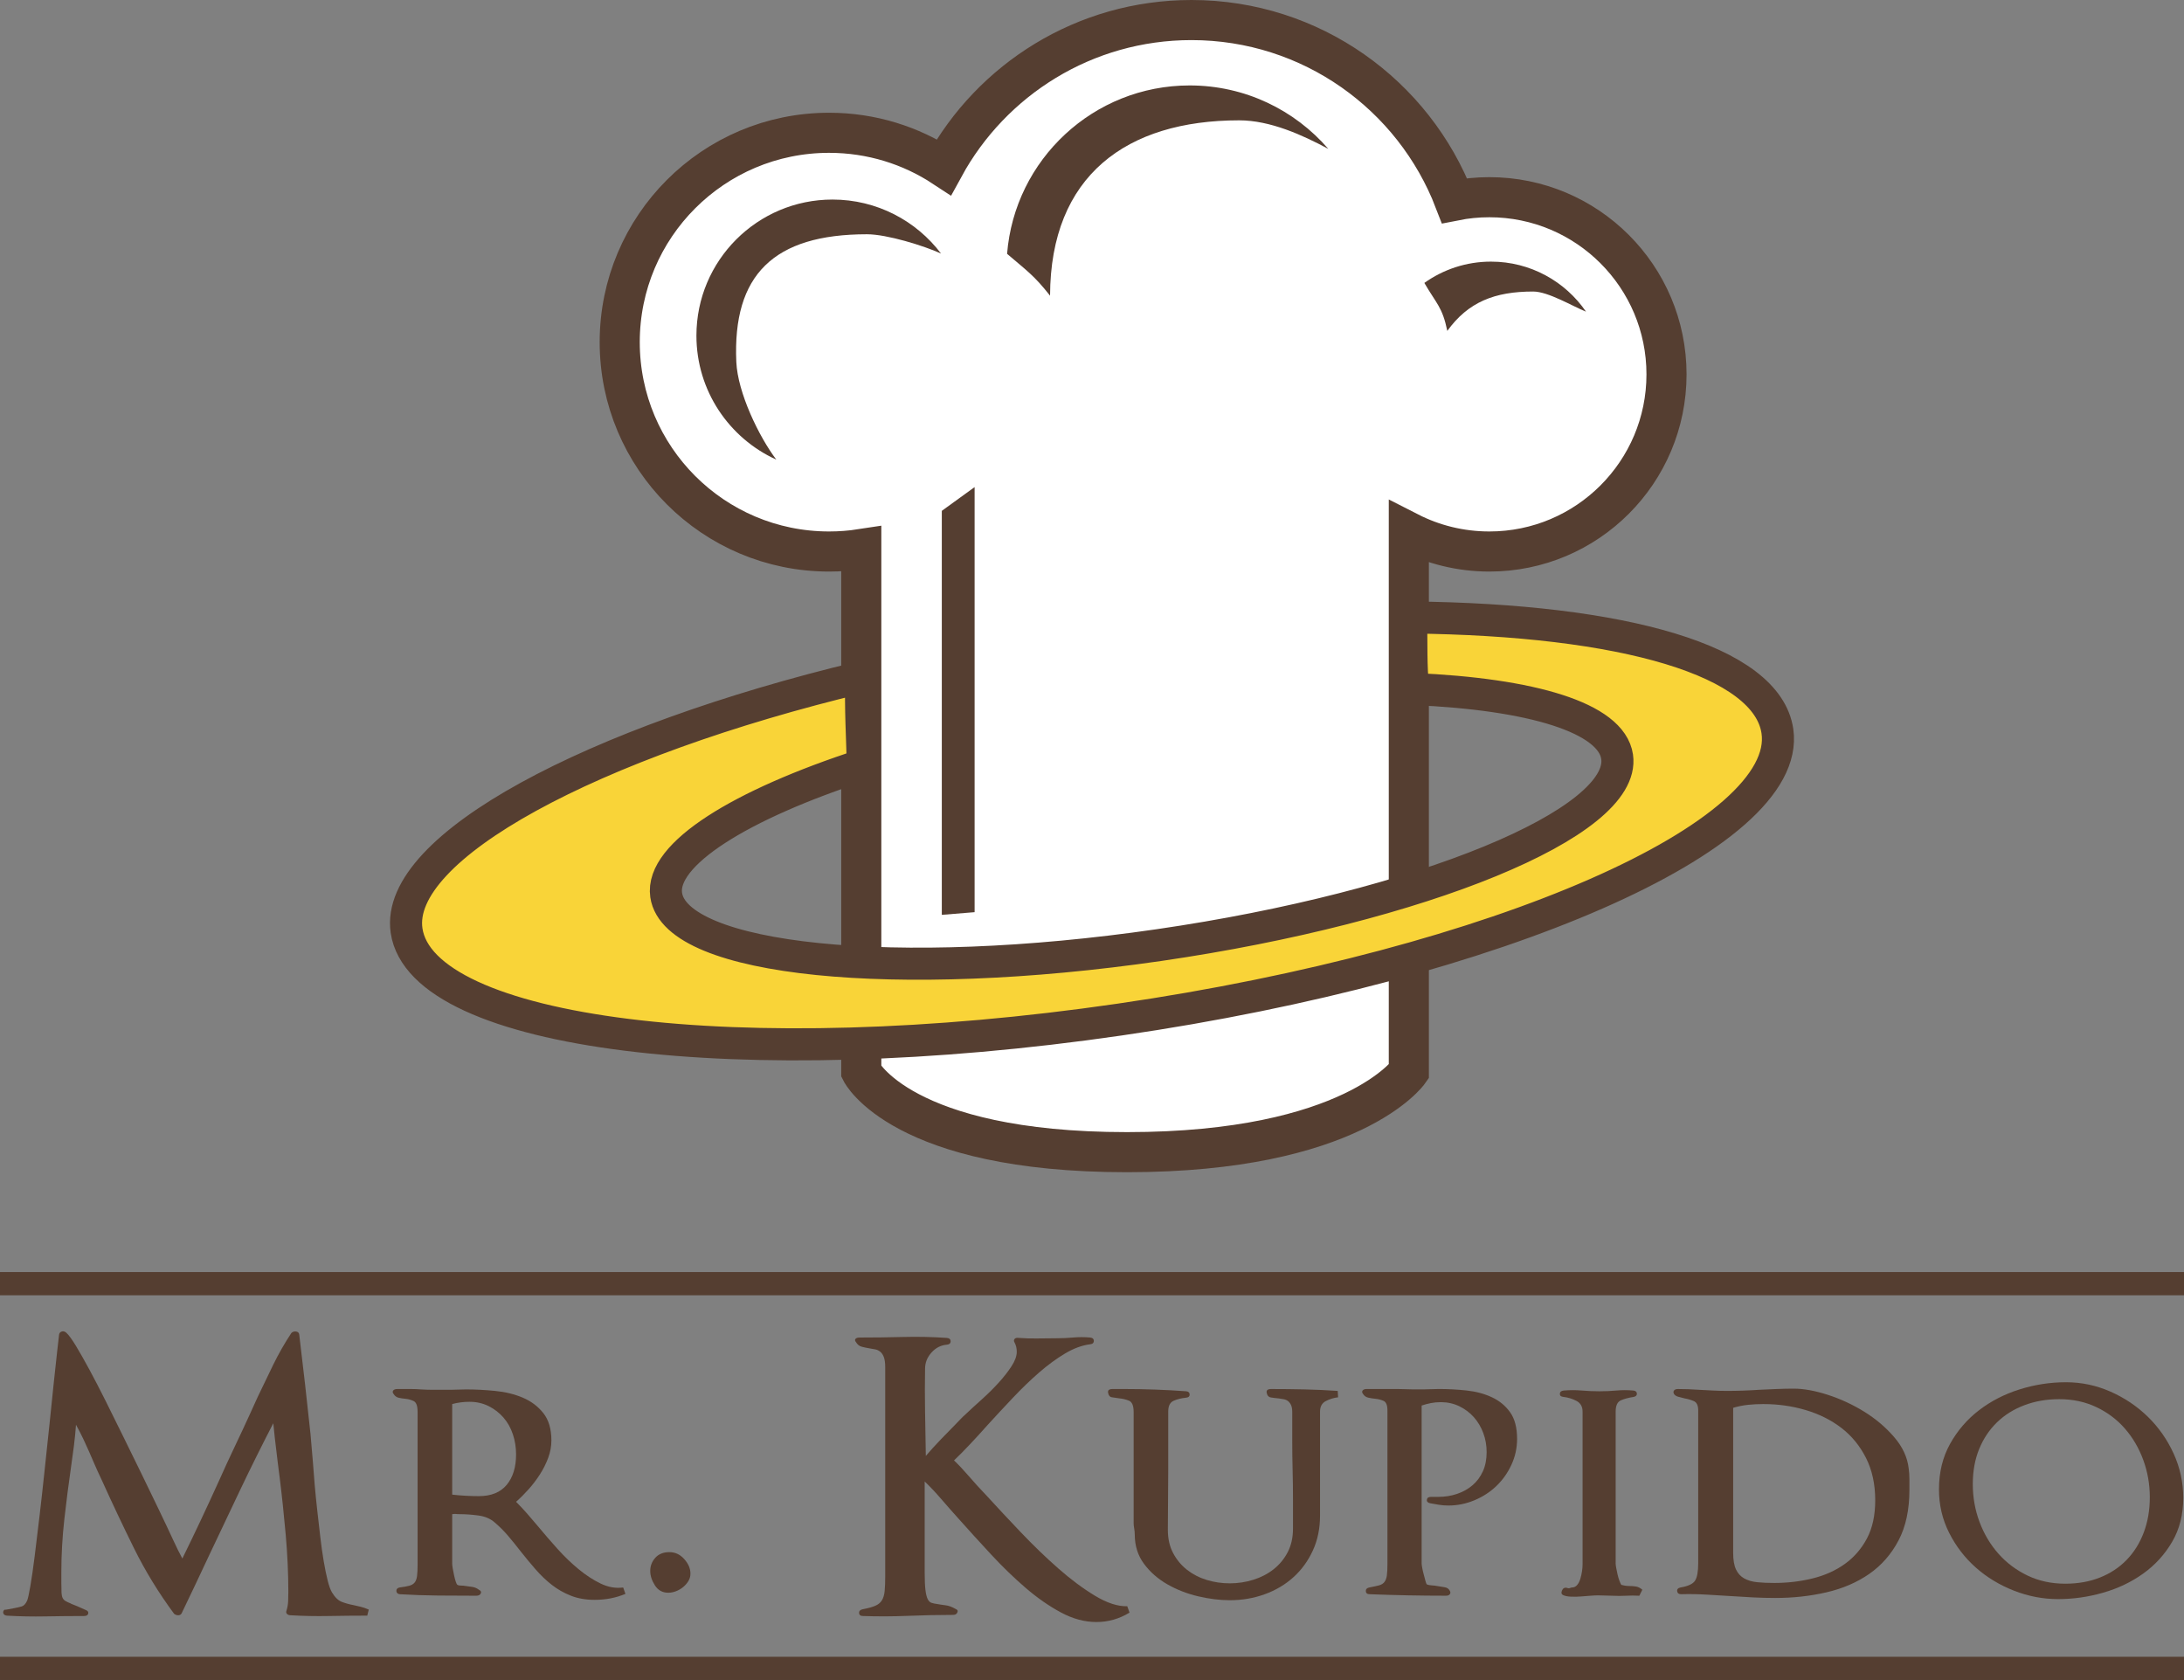 <?xml version="1.0" encoding="utf-8"?>
<!-- Generator: Adobe Illustrator 15.0.0, SVG Export Plug-In . SVG Version: 6.00 Build 0)  -->
<!DOCTYPE svg PUBLIC "-//W3C//DTD SVG 1.1//EN" "http://www.w3.org/Graphics/SVG/1.1/DTD/svg11.dtd">
<svg version="1.1" id="Layer_1" xmlns="http://www.w3.org/2000/svg" xmlns:xlink="http://www.w3.org/1999/xlink" x="0px" y="0px"
	 width="272.361px" height="209.5px" viewBox="0 0 272.361 209.5" enable-background="new 0 0 272.361 209.5" xml:space="preserve">
<rect x="0" y="0" width="272.361" height="209.5" fill="#808080" stroke="none"/>
<g>
	<path fill="#FFFFFF" stroke="#553E31" stroke-width="5" stroke-miterlimit="10" d="M185.734,24.592
		c-1.488,0-2.941,0.148-4.348,0.428C176.314,11.849,163.541,2.5,148.58,2.5c-13.321,0-24.91,7.41-30.871,18.333
		c-4.112-2.702-9.03-4.274-14.318-4.274c-14.419,0-26.108,11.689-26.108,26.108s11.689,26.108,26.108,26.108
		c1.365,0,2.707-0.105,4.017-0.307v65.167c0,0,5.021,10.043,33.137,10.043c28.119,0,35.146-10.043,35.146-10.043V66.367
		c3.014,1.539,6.426,2.408,10.043,2.408c12.201,0,22.092-9.891,22.092-22.092S197.935,24.592,185.734,24.592z"/>
	<path fill="#553E31" d="M91.824,45.132c-0.478-10.85,4.646-15.919,16.291-15.919c2.499,0,7.103,1.434,9.238,2.403
		c-3.099-4.089-8.007-6.731-13.533-6.731c-9.374,0-16.971,7.598-16.971,16.971c0,6.873,4.088,12.793,9.964,15.461
		C94.656,54.471,91.994,48.975,91.824,45.132z"/>
	<path fill="#553E31" d="M154.531,15.006c3.891,0,7.912,1.842,11.119,3.559c-4.189-4.845-10.381-7.911-17.287-7.911
		c-11.997,0-21.833,9.245-22.772,20.999c2.392,2.053,3.365,2.679,5.359,5.223C130.996,21.884,140.503,15.006,154.531,15.006z"/>
	<path fill="#553E31" d="M185.941,32.625c-3.1,0-5.969,0.985-8.314,2.656c1.545,2.658,2.242,2.998,2.863,5.982
		c2.607-3.609,5.918-4.909,10.711-4.909c1.879,0,4.938,1.854,6.584,2.509C195.195,35.096,190.857,32.625,185.941,32.625z"/>
	<g>
		<polygon fill="#553E31" points="121.541,113.75 117.45,114.083 117.45,63.705 121.541,60.742 		"/>
	</g>
	<path fill-rule="evenodd" clip-rule="evenodd" fill="#F9D438" stroke="#553E31" stroke-width="4" stroke-miterlimit="10" d="
		M175.976,77.002c0.063,3.507-0.043,5.953,0.258,8.921c14.789,0.619,24.725,3.582,25.432,8.445
		c1.195,8.21-24.385,18.727-57.133,23.487c-32.747,4.762-60.262,1.965-61.456-6.244c-0.742-5.104,9.292-11.279,24.524-16.227
		c-0.063-3.125-0.313-7-0.188-10.938c-33.565,8.053-58.226,21.185-56.712,31.592c1.89,13,41.692,17.975,88.9,11.109
		c47.207-6.863,83.945-22.965,82.055-35.965C220.378,82.393,202.498,77.271,175.976,77.002z"/>
</g>
<g>
	<path fill="#553E31" d="M45.8,201.474c-1.625,0-3.227,0.018-4.804,0.047c-1.578,0.031-3.164,0-4.757-0.094
		c-0.188,0-0.336-0.053-0.445-0.164c-0.11-0.109-0.133-0.24-0.07-0.398c0.125-0.404,0.195-0.803,0.211-1.195
		c0.015-0.389,0.023-0.787,0.023-1.193c0-2.25-0.11-4.617-0.328-7.102c-0.219-2.482-0.469-4.85-0.75-7.1
		c-0.094-0.688-0.172-1.297-0.234-1.828c-0.063-0.531-0.125-1.055-0.187-1.57c-0.063-0.516-0.125-1.037-0.188-1.568
		c-0.063-0.531-0.125-1.141-0.188-1.828c-1.406,2.717-2.765,5.451-4.078,8.201c-1.312,2.75-2.625,5.514-3.937,8.295
		c-0.563,1.188-1.125,2.383-1.687,3.586c-0.563,1.203-1.141,2.412-1.734,3.631c-0.094,0.158-0.234,0.234-0.421,0.234
		c-0.188,0-0.36-0.063-0.516-0.188c-1.938-2.623-3.602-5.342-4.991-8.154c-1.391-2.813-2.742-5.67-4.054-8.576
		c-0.344-0.719-0.632-1.352-0.867-1.898s-0.461-1.07-0.68-1.57c-0.219-0.498-0.453-1.014-0.703-1.547
		c-0.25-0.529-0.562-1.139-0.937-1.826c-0.063,0.875-0.149,1.75-0.258,2.623c-0.11,0.875-0.227,1.734-0.352,2.578
		c-0.313,2.156-0.594,4.352-0.844,6.584c-0.25,2.234-0.375,4.43-0.375,6.586v1.359c0,0.531,0.007,0.938,0.023,1.219
		c0.016,0.281,0.063,0.5,0.141,0.654c0.078,0.158,0.195,0.281,0.352,0.375c0.156,0.094,0.391,0.205,0.703,0.328H8.823
		c0.25,0.094,0.523,0.205,0.82,0.328c0.296,0.125,0.648,0.281,1.054,0.469c0.25,0.094,0.352,0.242,0.305,0.445
		c-0.047,0.205-0.227,0.305-0.539,0.305c-1.593,0-3.195,0.016-4.804,0.047c-1.609,0.031-3.21,0-4.804-0.094
		c-0.25-0.029-0.398-0.133-0.445-0.305c-0.047-0.17,0.007-0.32,0.164-0.445c0,0.031,0.164,0.018,0.492-0.047
		c0.328-0.063,0.57-0.109,0.727-0.141c0.343-0.063,0.648-0.133,0.914-0.211c0.265-0.076,0.492-0.318,0.68-0.727
		c0.094-0.217,0.227-0.818,0.398-1.803c0.171-0.984,0.352-2.227,0.539-3.727s0.39-3.18,0.609-5.037
		c0.218-1.859,0.429-3.758,0.632-5.695c0.203-1.938,0.406-3.85,0.609-5.74c0.203-1.891,0.382-3.633,0.539-5.227
		c0.156-1.406,0.289-2.631,0.398-3.678c0.109-1.047,0.195-1.805,0.258-2.273c0.031-0.188,0.141-0.313,0.328-0.375
		c0.188-0.063,0.375-0.016,0.563,0.141c0.312,0.281,0.718,0.836,1.219,1.664c0.5,0.828,1.062,1.82,1.687,2.975
		c0.625,1.156,1.296,2.453,2.015,3.891c0.718,1.438,1.453,2.922,2.203,4.453c0.75,1.529,1.5,3.061,2.25,4.592
		c0.75,1.531,1.453,2.984,2.109,4.359c0.78,1.625,1.39,2.912,1.828,3.865c0.437,0.953,0.827,1.742,1.171,2.367
		c0.812-1.656,1.594-3.281,2.343-4.875c0.75-1.592,1.5-3.217,2.25-4.873c0.625-1.406,1.266-2.795,1.922-4.172
		c0.656-1.373,1.312-2.779,1.968-4.217l0.937-2.063c0.625-1.313,1.266-2.641,1.922-3.984c0.656-1.342,1.406-2.654,2.25-3.936
		c0.156-0.156,0.352-0.219,0.586-0.188c0.234,0.031,0.367,0.156,0.398,0.375c0.25,2.063,0.492,4.133,0.727,6.209
		c0.234,2.078,0.46,4.148,0.68,6.211c0.031,0.344,0.07,0.805,0.117,1.381c0.047,0.58,0.101,1.213,0.164,1.898
		c0.062,0.906,0.141,1.898,0.234,2.977s0.203,2.172,0.328,3.281c0.125,1.109,0.25,2.201,0.375,3.279
		c0.125,1.078,0.265,2.078,0.422,3c0.156,0.922,0.32,1.727,0.492,2.414c0.171,0.688,0.352,1.188,0.539,1.5
		c0.375,0.625,0.789,1.023,1.242,1.193c0.453,0.174,0.929,0.305,1.43,0.398c0.281,0.064,0.585,0.135,0.914,0.211
		c0.328,0.078,0.664,0.195,1.008,0.352L45.8,201.474z"/>
	<path fill="#553E31" d="M74.154,199.505c-1.094,0-2.078-0.17-2.953-0.514c-0.875-0.344-1.671-0.797-2.39-1.359
		s-1.39-1.203-2.015-1.922s-1.234-1.453-1.828-2.203c-0.532-0.688-1.063-1.344-1.593-1.969c-0.532-0.625-1.094-1.186-1.688-1.688
		c-0.531-0.469-1.211-0.756-2.039-0.865c-0.828-0.109-1.586-0.164-2.273-0.164c-0.25,0-0.415-0.008-0.492-0.023
		c-0.078-0.016-0.242-0.008-0.492,0.023v6.186c0,0.125,0.023,0.32,0.07,0.586s0.101,0.547,0.164,0.844
		c0.063,0.297,0.133,0.563,0.211,0.797c0.078,0.234,0.148,0.367,0.211,0.398c0.094,0.063,0.234,0.094,0.422,0.094
		c0.218,0,0.406,0.016,0.563,0.047c0.281,0.031,0.57,0.07,0.867,0.117s0.57,0.164,0.82,0.352c0.25,0.125,0.328,0.281,0.234,0.469
		s-0.281,0.281-0.563,0.281c-1.593,0-3.179-0.008-4.757-0.023c-1.578-0.016-3.163-0.07-4.757-0.164
		c-0.281-0.031-0.43-0.164-0.445-0.398c-0.016-0.234,0.117-0.383,0.398-0.445c0.5-0.063,0.898-0.133,1.195-0.211
		c0.296-0.078,0.522-0.211,0.679-0.398c0.156-0.188,0.258-0.461,0.305-0.82s0.07-0.836,0.07-1.43v-19.027
		c0-0.75-0.164-1.203-0.492-1.359c-0.328-0.156-0.664-0.25-1.007-0.281c-0.344-0.031-0.641-0.078-0.891-0.141
		c-0.25-0.063-0.453-0.219-0.609-0.469c-0.125-0.156-0.14-0.297-0.046-0.422c0.093-0.125,0.265-0.188,0.515-0.188h0.703
		c0.343,0,0.703,0,1.078,0c0.375,0,0.75,0.016,1.125,0.047c0.5,0.031,0.968,0.047,1.406,0.047c0.437,0,0.906,0,1.406,0h0.984
		c0.312,0,0.616-0.008,0.914-0.023c0.297-0.016,0.617-0.023,0.961-0.023c1.155,0,2.367,0.063,3.632,0.188
		c1.266,0.125,2.414,0.406,3.445,0.844c1.031,0.438,1.882,1.078,2.554,1.922c0.671,0.844,1.007,1.984,1.007,3.42
		c0,0.721-0.133,1.438-0.398,2.156c-0.266,0.719-0.609,1.406-1.031,2.063s-0.891,1.273-1.406,1.852
		c-0.516,0.578-1.039,1.102-1.57,1.57c0.469,0.469,0.929,0.961,1.383,1.477c0.453,0.514,0.914,1.053,1.382,1.615
		c0.75,0.908,1.547,1.828,2.39,2.766c0.844,0.938,1.718,1.781,2.625,2.531c0.906,0.75,1.828,1.352,2.765,1.805
		s1.875,0.617,2.812,0.492l0.281,0.797C76.809,199.257,75.528,199.505,74.154,199.505z M63.96,178.863
		c-0.266-0.797-0.656-1.492-1.171-2.086s-1.133-1.07-1.851-1.43c-0.719-0.359-1.516-0.539-2.39-0.539
		c-0.75,0-1.469,0.094-2.156,0.281v11.295c0.531,0.063,1.085,0.109,1.664,0.141c0.578,0.031,1.132,0.047,1.664,0.047
		c1.531,0,2.687-0.469,3.468-1.406c0.78-0.938,1.171-2.203,1.171-3.797C64.359,180.496,64.226,179.658,63.96,178.863z"/>
	<path fill="#553E31" d="M85.846,197.164c-0.172,0.281-0.391,0.531-0.656,0.75c-0.266,0.219-0.562,0.391-0.89,0.516
		s-0.649,0.188-0.961,0.188c-0.719,0-1.273-0.305-1.664-0.914c-0.391-0.609-0.586-1.211-0.586-1.805
		c0-0.625,0.211-1.172,0.633-1.641s1.007-0.703,1.757-0.703c0.718,0,1.336,0.289,1.851,0.867c0.516,0.578,0.773,1.18,0.773,1.805
		C86.104,196.57,86.017,196.882,85.846,197.164z"/>
	<path fill="#553E31" d="M136.733,202.271c-1.469,0-2.945-0.398-4.429-1.195c-1.484-0.797-2.953-1.818-4.405-3.068
		c-1.453-1.25-2.882-2.633-4.288-4.148c-1.406-1.516-2.75-2.992-4.031-4.43c-0.813-0.904-1.563-1.756-2.25-2.553
		c-0.688-0.797-1.359-1.508-2.015-2.133v11.342c0,0.938,0.031,1.664,0.094,2.18c0.062,0.516,0.156,0.898,0.281,1.146
		c0.125,0.252,0.289,0.408,0.492,0.469c0.203,0.064,0.429,0.111,0.679,0.141c0.344,0.064,0.703,0.117,1.078,0.164
		s0.781,0.195,1.218,0.445c0.25,0.094,0.328,0.242,0.234,0.445c-0.094,0.205-0.266,0.305-0.515,0.305
		c-1.875,0-3.75,0.041-5.624,0.117c-1.875,0.078-3.75,0.086-5.624,0.023c-0.313,0-0.477-0.123-0.492-0.375
		c-0.016-0.25,0.133-0.404,0.445-0.469c0.656-0.123,1.172-0.264,1.546-0.422c0.375-0.154,0.656-0.381,0.844-0.68
		c0.188-0.295,0.305-0.686,0.352-1.17s0.07-1.102,0.07-1.852v-26.059c0-0.529-0.055-0.943-0.164-1.24
		c-0.11-0.297-0.258-0.523-0.445-0.68s-0.398-0.258-0.633-0.305c-0.234-0.047-0.461-0.086-0.679-0.117
		c-0.375-0.063-0.711-0.133-1.008-0.211c-0.297-0.078-0.539-0.273-0.727-0.586c-0.125-0.156-0.14-0.289-0.047-0.398
		c0.094-0.109,0.265-0.164,0.516-0.164c1.812,0,3.624-0.023,5.437-0.07c1.812-0.047,3.624-0.008,5.437,0.117
		c0.312,0.031,0.469,0.172,0.469,0.422s-0.157,0.391-0.469,0.422c-0.75,0.063-1.391,0.391-1.921,0.984
		c-0.532,0.594-0.797,1.264-0.797,2.014c-0.032,1.688-0.032,3.469,0,5.344c0.031,1.875,0.062,3.719,0.094,5.529
		c0.531-0.625,1.155-1.313,1.875-2.063c0.718-0.748,1.328-1.373,1.828-1.873c0.156-0.156,0.352-0.359,0.586-0.609
		s0.46-0.469,0.68-0.656c0.593-0.563,1.265-1.18,2.015-1.852s1.445-1.359,2.085-2.063c0.64-0.703,1.179-1.389,1.617-2.063
		c0.437-0.67,0.656-1.271,0.656-1.803c0-0.438-0.094-0.828-0.281-1.172c-0.094-0.156-0.094-0.297,0-0.422s0.265-0.172,0.516-0.141
		c0.781,0.063,1.554,0.086,2.32,0.07c0.765-0.016,1.554-0.023,2.367-0.023c0.718,0,1.421-0.031,2.109-0.094
		c0.687-0.063,1.39-0.063,2.109,0c0.311,0.031,0.468,0.172,0.468,0.422s-0.157,0.391-0.468,0.422c-1,0.125-2.039,0.508-3.117,1.148
		c-1.078,0.641-2.164,1.438-3.257,2.389c-1.094,0.953-2.179,2-3.257,3.141c-1.078,1.141-2.117,2.258-3.116,3.352
		c-0.75,0.844-1.484,1.648-2.203,2.412c-0.719,0.768-1.391,1.447-2.016,2.039c0.563,0.531,1.179,1.188,1.852,1.969
		c0.671,0.781,1.398,1.578,2.179,2.391c1.312,1.438,2.742,2.969,4.288,4.592c1.546,1.625,3.101,3.125,4.663,4.5
		c1.562,1.375,3.093,2.516,4.593,3.422c1.5,0.906,2.843,1.342,4.03,1.311l0.281,0.797
		C139.576,201.88,138.201,202.271,136.733,202.271z"/>
	<path fill="#553E31" d="M165.345,174.714c-0.484,0.25-0.727,0.688-0.727,1.313v12.982c0,1.592-0.297,3.037-0.891,4.334
		s-1.398,2.406-2.414,3.328s-2.21,1.633-3.584,2.133c-1.376,0.5-2.828,0.748-4.359,0.748c-1.25,0-2.57-0.164-3.96-0.49
		c-1.391-0.328-2.671-0.828-3.843-1.5s-2.141-1.523-2.906-2.555s-1.148-2.25-1.148-3.656v0.047c0-0.281-0.023-0.545-0.07-0.797
		c-0.047-0.248-0.07-0.469-0.07-0.656v-13.871c0-0.781-0.195-1.25-0.586-1.406s-0.772-0.25-1.147-0.281
		c-0.375-0.063-0.696-0.109-0.961-0.141c-0.266-0.031-0.43-0.219-0.491-0.563c-0.063-0.313,0.123-0.469,0.562-0.469h1.453
		c2.562,0,5.14,0.094,7.733,0.281c0.28,0.031,0.421,0.172,0.421,0.422c0,0.219-0.141,0.344-0.421,0.375
		c-0.626,0.063-1.156,0.195-1.594,0.398c-0.438,0.203-0.656,0.648-0.656,1.336v7.357c0,1.25-0.008,2.492-0.023,3.727
		c-0.017,1.234-0.023,2.459-0.023,3.678c0,1.094,0.218,2.055,0.656,2.883c0.438,0.828,1.015,1.523,1.734,2.086
		c0.718,0.563,1.537,0.984,2.46,1.266c0.921,0.281,1.882,0.422,2.882,0.422s1.977-0.148,2.93-0.445
		c0.952-0.297,1.796-0.734,2.53-1.313c0.733-0.578,1.319-1.289,1.757-2.133s0.656-1.828,0.656-2.953c0-1.186,0-2.389,0-3.607
		s-0.016-2.438-0.047-3.656c-0.031-1.188-0.047-2.391-0.047-3.609c0-1.217,0-2.436,0-3.654c0-0.375-0.055-0.672-0.164-0.891
		s-0.242-0.383-0.398-0.492s-0.336-0.18-0.538-0.211c-0.204-0.031-0.398-0.063-0.586-0.094c-0.345-0.031-0.664-0.07-0.961-0.117
		c-0.298-0.047-0.477-0.242-0.539-0.586c-0.063-0.313,0.124-0.469,0.563-0.469c1.406,0,2.796,0.016,4.171,0.047
		s2.749,0.094,4.125,0.188l0.047,0.797C166.336,174.308,165.83,174.464,165.345,174.714z"/>
	<path fill="#553E31" d="M188.488,182.658c-0.469,1.016-1.094,1.898-1.874,2.648c-0.781,0.75-1.695,1.344-2.741,1.781
		c-1.048,0.438-2.133,0.656-3.258,0.656c-0.406,0-0.797-0.031-1.172-0.094s-0.734-0.125-1.078-0.188
		c-0.313-0.063-0.453-0.211-0.422-0.445s0.203-0.352,0.516-0.352h0.891c0.844,0,1.633-0.125,2.367-0.375
		c0.733-0.25,1.375-0.609,1.922-1.078c0.546-0.469,0.976-1.047,1.288-1.734c0.312-0.688,0.469-1.484,0.469-2.391
		c0-0.844-0.141-1.641-0.422-2.389c-0.28-0.75-0.672-1.406-1.171-1.969c-0.5-0.563-1.102-1.016-1.805-1.359s-1.477-0.516-2.32-0.516
		c-0.438,0-0.852,0.039-1.242,0.117s-0.773,0.18-1.147,0.305v19.684c0,0.094,0.023,0.273,0.07,0.539s0.108,0.539,0.187,0.82
		s0.148,0.547,0.211,0.797s0.125,0.406,0.188,0.469c0.156,0.063,0.359,0.102,0.609,0.117s0.453,0.039,0.609,0.07
		c0.375,0.063,0.711,0.117,1.008,0.164s0.508,0.195,0.633,0.445c0.094,0.156,0.094,0.297,0,0.422s-0.25,0.188-0.469,0.188
		c-1.594,0-3.18-0.016-4.757-0.047c-1.578-0.031-3.163-0.078-4.757-0.141c-0.313,0-0.477-0.125-0.492-0.375s0.133-0.406,0.445-0.469
		c0.5-0.094,0.898-0.18,1.195-0.258s0.523-0.219,0.68-0.422s0.258-0.477,0.305-0.82s0.07-0.813,0.07-1.406v-19.168
		c0-0.656-0.164-1.055-0.492-1.195s-0.664-0.227-1.008-0.258c-0.313-0.031-0.609-0.078-0.891-0.141s-0.5-0.219-0.656-0.469
		c-0.125-0.156-0.141-0.297-0.047-0.422s0.266-0.188,0.516-0.188h0.797h3c0.343,0,0.663,0.008,0.96,0.023s0.616,0.023,0.961,0.023
		h1.452c0.313,0,0.609-0.008,0.891-0.023s0.594-0.023,0.938-0.023c1.156,0,2.313,0.063,3.469,0.188
		c1.155,0.125,2.202,0.406,3.14,0.844s1.694,1.063,2.272,1.875s0.867,1.922,0.867,3.326
		C189.191,180.572,188.957,181.644,188.488,182.658z"/>
	<path fill="#553E31" d="M204.439,198.992c-0.563-0.031-1.118-0.031-1.664,0c-0.547,0.031-1.117,0.031-1.711,0l-1.781-0.047
		c-0.25,0-0.563,0.016-0.938,0.047s-0.773,0.063-1.194,0.092c-0.422,0.033-0.829,0.041-1.219,0.023
		c-0.392-0.014-0.696-0.068-0.914-0.162c-0.28-0.094-0.359-0.289-0.233-0.586c0.123-0.297,0.327-0.414,0.608-0.352
		c0.156,0.063,0.288,0.07,0.398,0.023c0.109-0.047,0.194-0.07,0.258-0.07c0.249,0,0.46-0.102,0.633-0.305
		c0.171-0.203,0.305-0.461,0.398-0.773s0.164-0.625,0.21-0.938c0.047-0.313,0.07-0.594,0.07-0.844v-19.074
		c0-0.625-0.257-1.07-0.772-1.336s-1.055-0.43-1.617-0.492c-0.313-0.031-0.461-0.164-0.444-0.398
		c0.015-0.234,0.179-0.367,0.491-0.398c0.75-0.063,1.5-0.063,2.249,0c0.75,0.063,1.484,0.094,2.203,0.094s1.422-0.031,2.109-0.094
		c0.687-0.063,1.39-0.063,2.109,0c0.281,0.031,0.429,0.156,0.445,0.375c0.015,0.219-0.117,0.359-0.398,0.422
		c-0.626,0.094-1.156,0.234-1.594,0.422s-0.656,0.656-0.656,1.406v18.934c0,0.125,0.023,0.313,0.07,0.563s0.102,0.516,0.164,0.797
		s0.141,0.547,0.234,0.797s0.172,0.422,0.234,0.516c0.094,0.031,0.234,0.063,0.422,0.094s0.358,0.047,0.516,0.047
		c0.343,0,0.647,0.023,0.914,0.07c0.265,0.047,0.522,0.18,0.772,0.398L204.439,198.992z"/>
	<path fill="#553E31" d="M236.759,192.101c-0.906,1.719-2.125,3.109-3.654,4.172c-1.531,1.063-3.313,1.828-5.344,2.297
		s-4.155,0.701-6.373,0.701c-0.906,0-1.82-0.023-2.742-0.07s-1.836-0.1-2.741-0.162c-1.001-0.063-2.047-0.125-3.14-0.188
		c-1.095-0.063-2.125-0.078-3.094-0.047c-0.313,0-0.484-0.125-0.516-0.375s0.109-0.406,0.422-0.469
		c0.938-0.156,1.539-0.438,1.805-0.844c0.265-0.406,0.398-1.141,0.398-2.203v-19.027c0-0.625-0.188-1.016-0.563-1.172
		s-0.75-0.266-1.125-0.328c-0.281-0.063-0.555-0.133-0.82-0.211s-0.445-0.211-0.539-0.398c-0.063-0.156-0.047-0.289,0.047-0.398
		s0.25-0.164,0.469-0.164c0.438,0,0.867,0.008,1.289,0.023s0.851,0.039,1.289,0.07c0.563,0.031,1.155,0.063,1.781,0.094
		c0.624,0.031,1.201,0.047,1.733,0.047c1.343,0,2.702-0.047,4.077-0.141c0.656-0.031,1.367-0.063,2.133-0.094
		c0.765-0.031,1.477-0.047,2.132-0.047c1.249,0,2.671,0.258,4.265,0.773s3.109,1.219,4.547,2.109
		c1.436,0.891,2.678,1.945,3.725,3.164c1.047,1.217,1.648,2.514,1.805,3.889c0.063,0.438,0.094,0.891,0.094,1.359
		c0,0.438,0,0.875,0,1.313C238.119,188.275,237.666,190.384,236.759,192.101z M232.707,181.814c-0.767-1.514-1.789-2.764-3.07-3.748
		s-2.766-1.727-4.452-2.227c-1.688-0.5-3.452-0.75-5.296-0.75c-0.625,0-1.25,0.031-1.875,0.094s-1.25,0.188-1.875,0.375v18.09
		c0,0.875,0.117,1.563,0.352,2.063s0.578,0.875,1.031,1.125s0.992,0.406,1.617,0.469s1.328,0.094,2.109,0.094
		c1.655,0,3.249-0.188,4.779-0.563c1.531-0.375,2.875-0.977,4.031-1.805c1.155-0.828,2.077-1.891,2.766-3.188
		c0.686-1.295,1.03-2.881,1.03-4.756C233.854,185.087,233.471,183.33,232.707,181.814z"/>
	<path fill="#553E31" d="M270.885,192.265c-0.922,1.578-2.125,2.898-3.608,3.961c-1.484,1.063-3.156,1.859-5.016,2.391
		s-3.725,0.795-5.6,0.795s-3.711-0.35-5.507-1.053c-1.798-0.703-3.382-1.664-4.757-2.883s-2.484-2.664-3.328-4.336
		c-0.844-1.67-1.265-3.475-1.265-5.412c0-2.125,0.46-4.014,1.382-5.672c0.922-1.654,2.125-3.053,3.609-4.193
		c1.483-1.141,3.17-2.008,5.061-2.602s3.82-0.891,5.789-0.891c1.937,0,3.787,0.391,5.553,1.172s3.32,1.828,4.664,3.141
		c1.342,1.313,2.413,2.844,3.21,4.592c0.796,1.75,1.194,3.594,1.194,5.531C272.267,188.869,271.806,190.689,270.885,192.265z
		 M267.277,182.048c-0.547-1.482-1.313-2.787-2.297-3.912s-2.172-2.016-3.562-2.672c-1.391-0.656-2.929-0.984-4.616-0.984
		c-1.563,0-3.008,0.25-4.336,0.75s-2.468,1.211-3.42,2.133c-0.954,0.922-1.695,2.031-2.227,3.326
		c-0.531,1.297-0.797,2.758-0.797,4.383c0,1.656,0.281,3.234,0.844,4.732c0.563,1.5,1.351,2.82,2.366,3.961
		c1.015,1.141,2.227,2.047,3.632,2.719c1.406,0.672,2.969,1.008,4.688,1.008c1.593,0,3.037-0.258,4.334-0.773
		s2.406-1.25,3.328-2.203s1.633-2.094,2.133-3.422c0.499-1.326,0.75-2.787,0.75-4.381
		C268.097,185.087,267.823,183.533,267.277,182.048z"/>
</g>
<rect y="206.603" fill-rule="evenodd" clip-rule="evenodd" fill="#553E31" width="272.361" height="2.896"/>
<rect y="158.628" fill-rule="evenodd" clip-rule="evenodd" fill="#553E31" width="272.361" height="2.896"/>
</svg>
